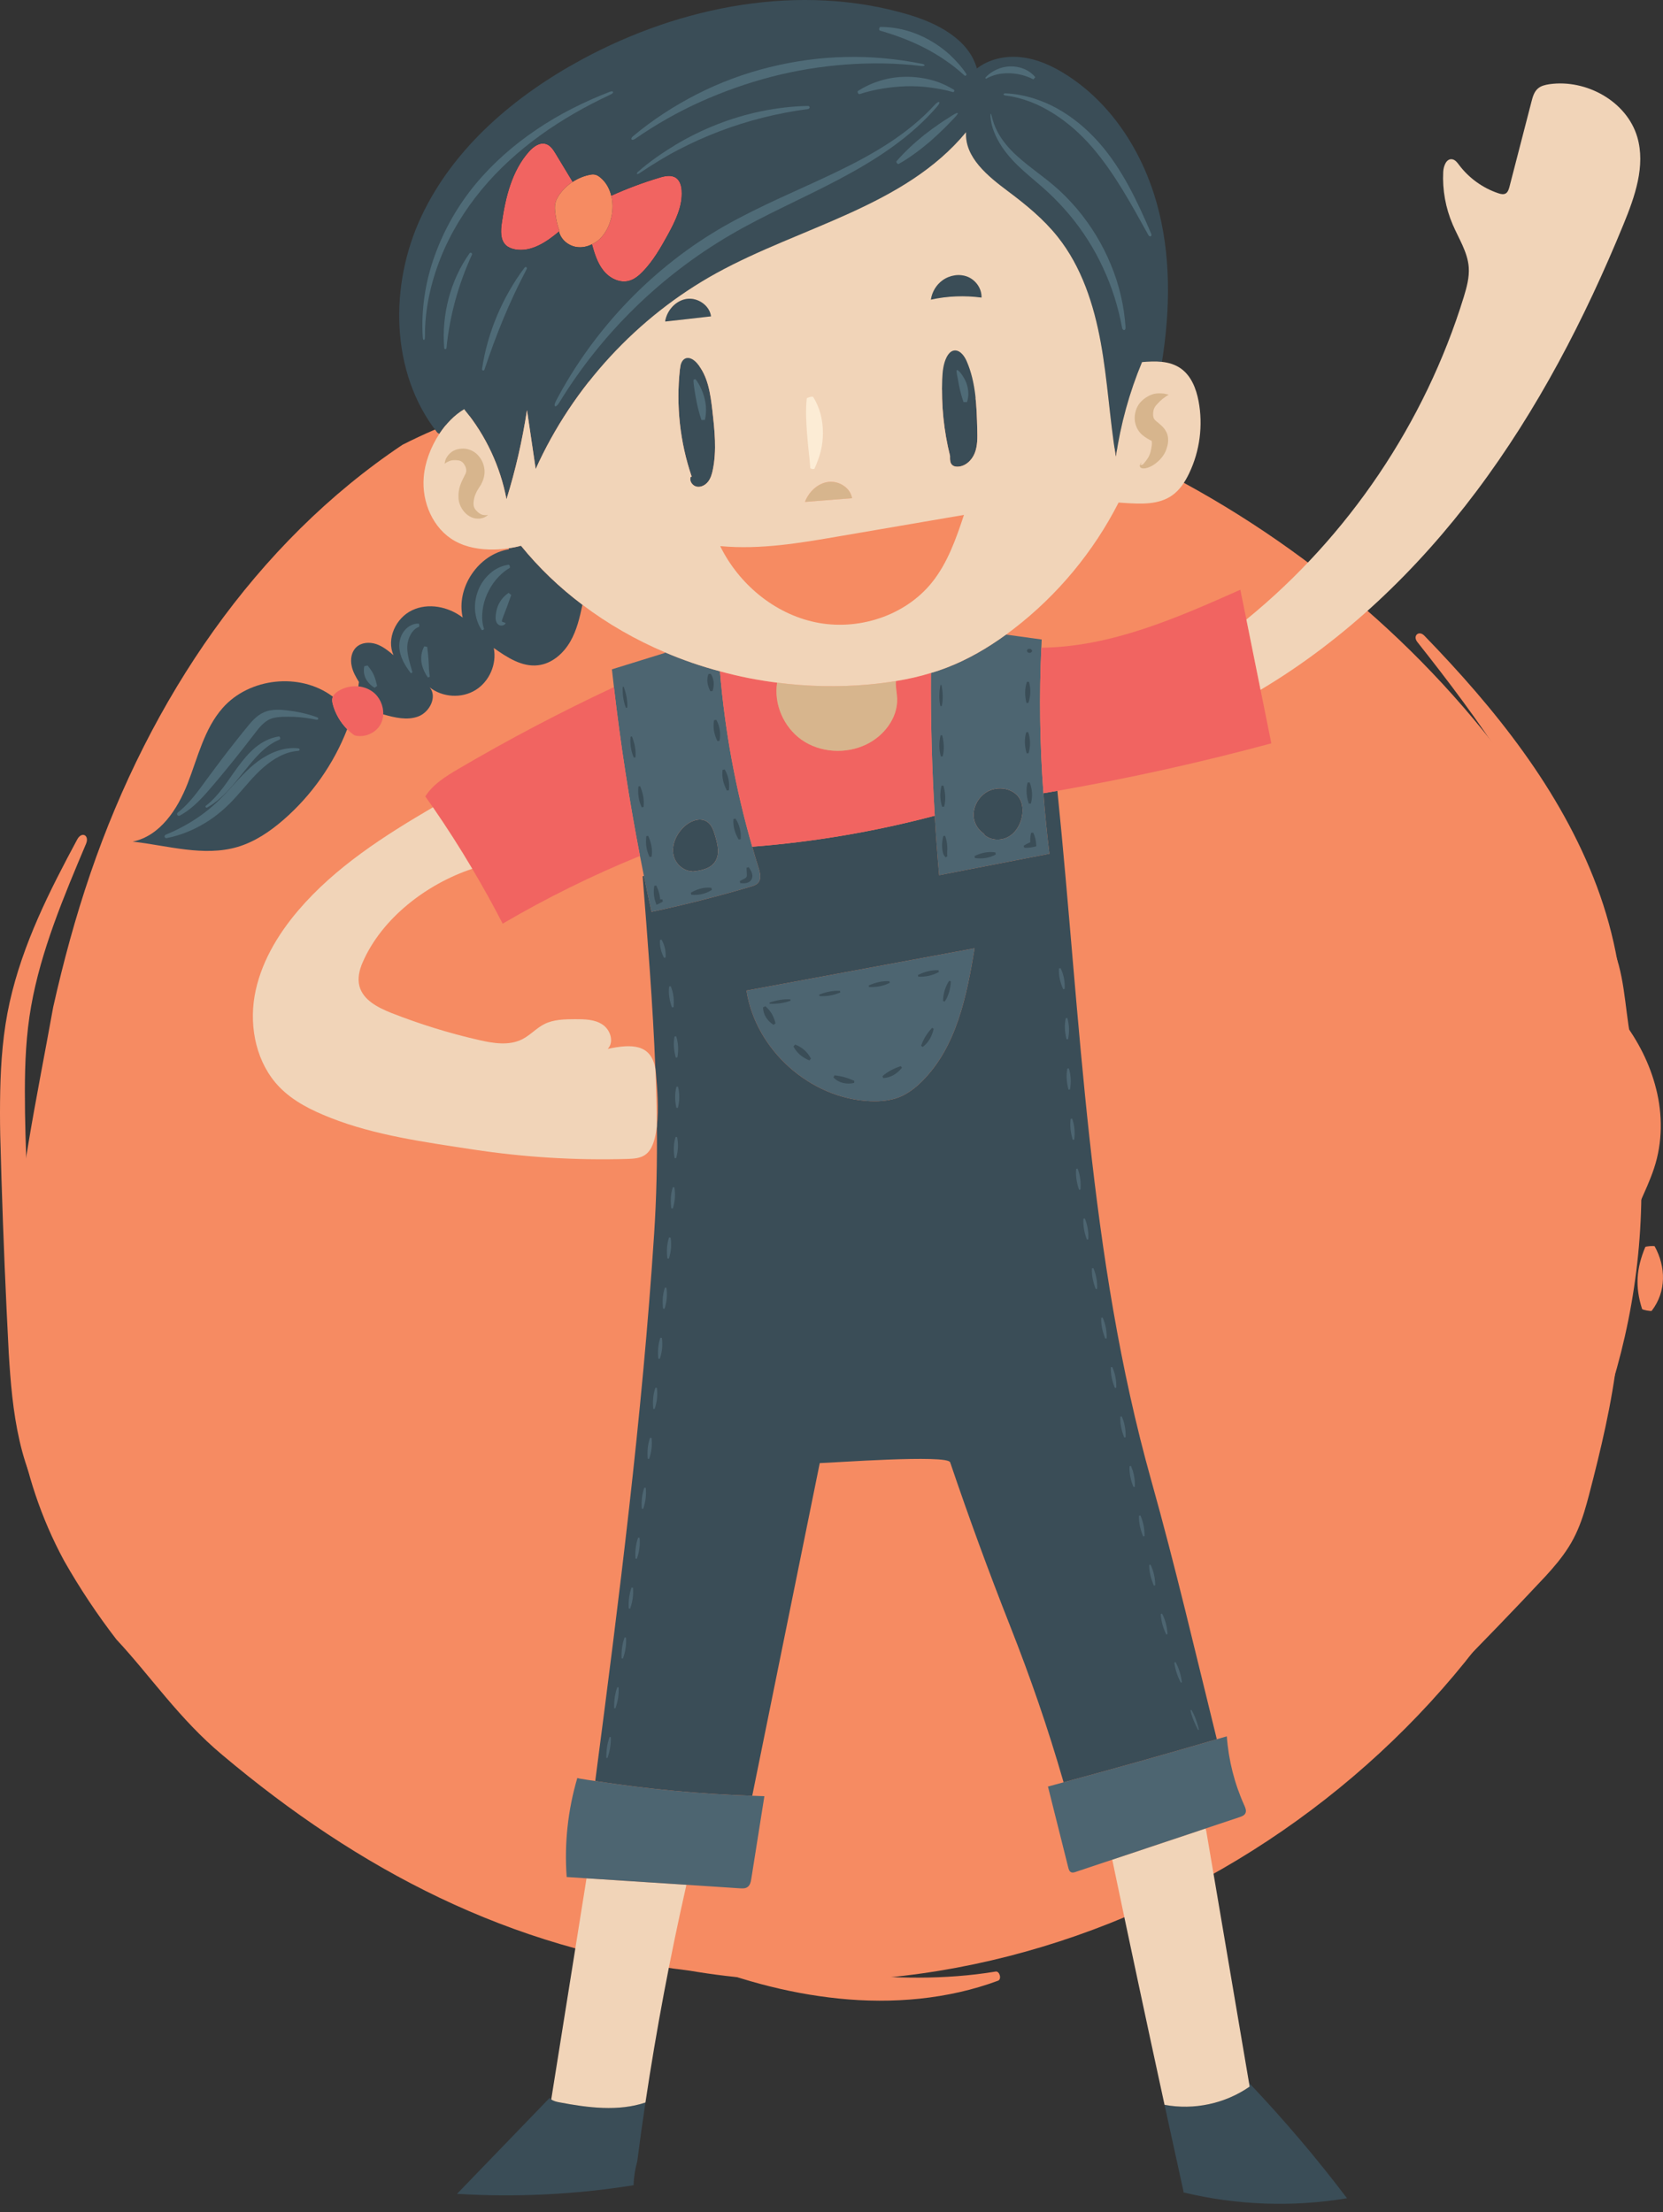 <?xml version="1.0" encoding="UTF-8" standalone="no"?><!DOCTYPE svg PUBLIC "-//W3C//DTD SVG 1.1//EN" "http://www.w3.org/Graphics/SVG/1.1/DTD/svg11.dtd"><svg width="100%" height="100%" viewBox="0 0 100 133" version="1.1" xmlns="http://www.w3.org/2000/svg" xmlns:xlink="http://www.w3.org/1999/xlink" xml:space="preserve" style="fill-rule:evenodd;clip-rule:evenodd;stroke-linejoin:round;stroke-miterlimit:1.414;"><rect x="0" y="0" width="100" height="133" fill="#333333" stroke="none"/><g><path d="M98.687,70.381c0.073,2.736 -0.132,5.414 -0.589,8.017c-0.456,2.604 -1.163,5.134 -2.091,7.573c-7.825,21.709 -31.61,36.413 -54.53,32.52c-10.812,-1.297 -19.894,-6.054 -28.11,-12.973c-2.595,-2.163 -4.325,-4.758 -6.368,-6.944c-1.146,-1.488 -2.2,-3.066 -3.146,-4.733c-5.622,-10.379 -2.595,-22.487 -0.655,-33.284c0.608,-2.712 1.338,-5.411 2.238,-8.039c3.598,-10.509 9.935,-19.867 18.766,-25.775c2.506,-1.272 5.252,-2.268 8.193,-2.96c3.46,-0.865 6.486,-2.162 9.963,-1.711c2.813,-0.14 5.639,-0.03 8.447,0.311c19.659,2.391 38.458,16.104 46.026,34.267c0.865,1.73 0.865,3.892 1.202,5.643c0.43,2.631 0.654,5.334 0.654,8.088Z" style="fill:#f68b62;fill-rule:nonzero;"/><path d="M94.718,71.119c1.208,-2.732 1.677,-5.713 1.594,-8.654c-0.084,-2.947 -0.697,-5.865 -1.719,-8.632c-2.064,-5.564 -5.618,-10.501 -9.368,-15.234c-0.291,-0.368 0.092,-0.723 0.427,-0.375c2.115,2.183 4.145,4.475 5.938,6.97c1.792,2.491 3.346,5.197 4.436,8.111c1.088,2.916 1.67,6.04 1.599,9.16c-0.067,3.113 -0.826,6.245 -2.38,8.922c-0.255,0.454 -0.712,0.164 -0.527,-0.268Z" style="fill:#f68b62;fill-rule:nonzero;"/><path d="M5.174,50.734c-1.356,3.207 -2.715,6.443 -3.303,9.773c-0.299,1.685 -0.374,3.376 -0.376,5.103c0,0.859 0.012,1.736 0.037,2.592l0.082,2.62c0.1,3.49 0.155,6.997 0.178,10.475c0.025,1.738 0.066,3.461 0.335,5.142c0.265,1.673 0.774,3.322 1.735,4.718c0.31,0.443 -0.094,0.774 -0.451,0.348c-1.159,-1.404 -1.842,-3.139 -2.237,-4.883c-0.401,-1.752 -0.542,-3.532 -0.649,-5.282c-0.184,-3.507 -0.328,-6.987 -0.437,-10.483l-0.075,-2.62c-0.018,-0.889 -0.017,-1.76 0,-2.648c0.037,-1.764 0.177,-3.578 0.567,-5.322c0.794,-3.547 2.409,-6.714 4.06,-9.788c0.278,-0.517 0.749,-0.255 0.534,0.255Z" style="fill:#f68b62;fill-rule:nonzero;"/><path d="M41.358,117.168c3.109,0.582 6.18,1.153 9.255,1.481c3.075,0.325 6.156,0.404 9.26,-0.106c0.242,-0.035 0.376,0.47 0.137,0.552c-3.015,1.119 -6.357,1.4 -9.557,1.072c-3.217,-0.324 -6.326,-1.214 -9.264,-2.433c-0.248,-0.101 -0.077,-0.611 0.169,-0.566Z" style="fill:#f68b62;fill-rule:nonzero;"/><path d="M98.742,78.705c-0.428,-1.342 -0.347,-2.426 0.191,-3.723c0.021,-0.051 0.541,-0.092 0.568,-0.043c0.677,1.236 0.709,2.712 -0.177,3.873c-0.037,0.049 -0.565,-0.054 -0.582,-0.107Z" style="fill:#f68b62;fill-rule:nonzero;"/><path d="M96.47,72.003c0.938,2.705 1.13,5.648 0.89,8.49c-0.236,2.855 -0.854,5.64 -1.545,8.368c-0.176,0.678 -0.339,1.358 -0.557,2.065c-0.22,0.706 -0.506,1.423 -0.93,2.089c-0.411,0.653 -0.897,1.217 -1.38,1.746l-1.449,1.537c-1.934,2.034 -3.898,4.041 -5.888,6.021c-0.308,0.306 -0.706,-0.032 -0.424,-0.38c1.767,-2.183 3.557,-4.348 5.371,-6.49c0.892,-1.084 1.889,-2.109 2.531,-3.195c0.638,-1.062 0.892,-2.4 1.247,-3.772c0.678,-2.712 1.343,-5.407 1.719,-8.132c0.378,-2.719 0.435,-5.489 -0.155,-8.187c-0.091,-0.451 0.427,-0.591 0.57,-0.16Z" style="fill:#f68b62;fill-rule:nonzero;"/><path d="M96.163,78.466c0.037,-1.484 0.123,-2.984 0.43,-4.484c0.152,-0.754 0.365,-1.495 0.642,-2.219c0.272,-0.713 0.569,-1.373 0.784,-2.018c0.859,-2.541 0.328,-5.469 -0.927,-8.079c-0.099,-0.207 0.342,-0.487 0.485,-0.298c0.916,1.2 1.638,2.598 2.015,4.123c0.383,1.516 0.385,3.195 -0.125,4.738c-0.249,0.759 -0.577,1.442 -0.862,2.097c-0.281,0.643 -0.53,1.309 -0.741,1.987c-0.432,1.361 -0.753,2.793 -1.115,4.232c-0.06,0.242 -0.592,0.156 -0.586,-0.079Z" style="fill:#f68b62;fill-rule:nonzero;"/><path d="M33.147,126.231c0.138,0.099 0.328,0.147 0.501,0.177c1.713,0.325 3.533,0.558 5.164,0.009c-0.178,1.176 -0.342,2.356 -0.493,3.541c-0.131,0.468 -0.208,0.948 -0.221,1.432c-3.503,0.562 -7.07,0.735 -10.617,0.519c1.86,-1.92 3.711,-3.849 5.57,-5.769l0.096,0.091Z" style="fill:#3a4d57;fill-rule:nonzero;"/><path d="M75.142,125.461c-0.013,-0.082 -0.026,-0.165 -0.039,-0.246l0.013,-0.005l0.048,0.086c2.067,2.185 4.022,4.481 5.834,6.877c-3.257,0.545 -6.621,0.424 -9.834,-0.351l0.008,-0.034c-0.385,-1.743 -0.765,-3.49 -1.146,-5.233c1.76,0.333 3.646,-0.069 5.116,-1.094Z" style="fill:#3a4d57;fill-rule:nonzero;"/><path d="M41.268,113.326l-0.004,0.057c-0.978,4.311 -1.795,8.657 -2.452,13.034c-1.631,0.549 -3.451,0.316 -5.164,-0.009c-0.173,-0.03 -0.363,-0.078 -0.501,-0.177c0.704,-4.433 1.413,-8.861 2.122,-13.294c1.999,0.13 3.996,0.26 5.999,0.389Z" style="fill:#f1d4b8;fill-rule:nonzero;"/><path d="M75.103,125.215c0.013,0.081 0.026,0.164 0.039,0.246c-1.47,1.025 -3.356,1.427 -5.116,1.094c-1.068,-4.908 -2.115,-9.821 -3.144,-14.738c1.868,-0.623 3.737,-1.25 5.605,-1.873l0.047,0.139c0.857,5.042 1.713,10.089 2.569,15.132Z" style="fill:#f1d4b8;fill-rule:nonzero;"/><path d="M35.793,107.086c3.126,0.484 6.284,0.783 9.445,0.887c0.242,0.012 0.484,0.021 0.726,0.026c-0.259,1.647 -0.519,3.295 -0.783,4.942c-0.03,0.199 -0.073,0.42 -0.242,0.528c-0.129,0.087 -0.298,0.078 -0.449,0.069c-1.073,-0.069 -2.15,-0.143 -3.222,-0.212c-2.003,-0.129 -4,-0.259 -5.999,-0.389c-0.397,-0.026 -0.795,-0.052 -1.193,-0.078c-0.147,-2.002 0.07,-4.03 0.64,-5.955l0.13,0.035c0.315,0.052 0.632,0.104 0.947,0.147Z" style="fill:#4d6571;fill-rule:nonzero;"/><path d="M73.17,104.574c0.199,-0.057 0.402,-0.113 0.601,-0.174c0.104,1.436 0.463,2.85 1.056,4.16c0.064,0.148 0.133,0.312 0.064,0.459c-0.06,0.134 -0.216,0.195 -0.359,0.242c-0.683,0.229 -1.362,0.455 -2.045,0.683c-1.868,0.623 -3.737,1.25 -5.605,1.873c-0.735,0.246 -1.466,0.489 -2.201,0.735c-0.086,0.03 -0.181,0.056 -0.264,0.022c-0.112,-0.043 -0.151,-0.173 -0.181,-0.29c-0.407,-1.617 -0.813,-3.243 -1.22,-4.865c0.312,-0.086 0.627,-0.169 0.939,-0.255c3.083,-0.83 6.153,-1.696 9.215,-2.59Z" style="fill:#4d6571;fill-rule:nonzero;"/><path d="M43.011,51.792c-0.277,0.441 -0.848,0.558 -1.38,0.606l0,-0.014c-0.514,0 -1.016,-0.432 -1.128,-0.955c-0.139,-0.614 0.159,-1.263 0.614,-1.704c0.371,-0.359 0.964,-0.606 1.396,-0.32c0.29,0.186 0.402,0.545 0.498,0.874c0.147,0.501 0.281,1.076 0,1.513Z" style="fill:#3a4d57;fill-rule:nonzero;"/><path d="M60.655,50.305c-0.467,0.272 -1.116,0.237 -1.496,-0.143l0.017,-0.026c-0.32,-0.212 -0.562,-0.563 -0.619,-0.947c-0.086,-0.601 0.238,-1.229 0.753,-1.553c0.666,-0.419 1.695,-0.255 2.041,0.45c0.134,0.272 0.16,0.588 0.121,0.887c-0.069,0.536 -0.35,1.059 -0.817,1.332Z" style="fill:#3a4d57;fill-rule:nonzero;"/><path d="M44.888,59.559c4.571,-0.848 9.146,-1.695 13.717,-2.543c-0.476,2.885 -1.09,5.933 -3.157,7.992c-0.402,0.402 -0.865,0.761 -1.392,0.968c-0.541,0.208 -1.133,0.256 -1.713,0.234c-3.606,-0.138 -6.91,-3.083 -7.455,-6.651Z" style="fill:#4d6571;fill-rule:nonzero;"/><path d="M41.631,52.398c0.532,-0.048 1.103,-0.165 1.38,-0.606c0.281,-0.437 0.147,-1.012 0,-1.513c-0.096,-0.329 -0.208,-0.688 -0.498,-0.874c-0.432,-0.286 -1.025,-0.039 -1.396,0.32c-0.455,0.441 -0.753,1.09 -0.614,1.704c0.112,0.523 0.614,0.955 1.128,0.955l0,0.014Zm3.603,-1.488c0.121,0.428 0.246,0.848 0.38,1.272c0.095,0.298 0.182,0.666 -0.03,0.903c-0.108,0.126 -0.277,0.177 -0.441,0.225c-1.968,0.584 -3.957,1.09 -5.968,1.518c-0.156,-0.718 -0.308,-1.436 -0.455,-2.158c-0.082,-0.402 -0.159,-0.804 -0.237,-1.206c-0.649,-3.361 -1.173,-6.751 -1.566,-10.15c-0.043,-0.355 -0.082,-0.714 -0.121,-1.069c1.059,-0.328 2.119,-0.657 3.179,-0.985l0.017,-0.035c1.068,0.459 2.171,0.839 3.3,1.137c0.294,3.568 0.947,7.106 1.942,10.548Z" style="fill:#4d6571;fill-rule:nonzero;"/><path d="M61.351,48.086c-0.346,-0.705 -1.375,-0.869 -2.041,-0.45c-0.515,0.324 -0.839,0.952 -0.753,1.553c0.057,0.384 0.299,0.735 0.619,0.947l-0.017,0.026c0.38,0.38 1.029,0.415 1.496,0.143c0.467,-0.273 0.748,-0.796 0.817,-1.332c0.039,-0.299 0.013,-0.615 -0.121,-0.887Zm1.393,-0.394c0.091,1.215 0.212,2.431 0.359,3.642c-2.21,0.428 -4.42,0.86 -6.63,1.288c-0.108,-1.189 -0.195,-2.383 -0.264,-3.576c-0.173,-2.858 -0.251,-5.721 -0.229,-8.584c0.325,-0.091 0.644,-0.203 0.96,-0.324c1.272,-0.489 2.452,-1.181 3.555,-1.981c0.718,0.095 1.427,0.195 2.145,0.294c-0.009,0.164 -0.017,0.329 -0.022,0.493c-0.134,2.915 -0.091,5.838 0.126,8.748Z" style="fill:#4d6571;fill-rule:nonzero;"/><path d="M63.103,51.334c-0.147,-1.211 -0.268,-2.427 -0.359,-3.642c0.281,-0.043 0.558,-0.091 0.839,-0.142c1.418,13.912 1.846,27.928 5.648,41.477c1.444,5.142 2.655,10.357 3.939,15.547c-3.062,0.894 -6.132,1.76 -9.215,2.59l-0.018,-0.065c-0.93,-3.222 -1.972,-6.228 -3.204,-9.354c-1.28,-3.243 -2.478,-6.517 -3.598,-9.821c-0.165,-0.484 -7.162,0.035 -7.841,0.047c-1.353,6.66 -2.702,13.32 -4.056,19.98l0,0.022c-3.161,-0.104 -6.319,-0.403 -9.445,-0.887c1.431,-10.941 2.824,-21.895 3.542,-32.906c0.142,-2.158 0.186,-4.32 0.164,-6.478c0.121,-1.034 0.026,-2.197 -0.056,-3.174c-0.009,-0.095 -0.022,-0.182 -0.034,-0.264c-0.152,-3.862 -0.464,-7.723 -0.766,-11.577l0.077,-0.017c0.147,0.722 0.299,1.44 0.455,2.158c2.011,-0.428 4,-0.934 5.968,-1.518c0.164,-0.048 0.333,-0.099 0.441,-0.225c0.212,-0.237 0.125,-0.605 0.03,-0.903c-0.134,-0.424 -0.259,-0.844 -0.38,-1.272c3.706,-0.286 7.386,-0.913 10.975,-1.864c0.069,1.193 0.156,2.387 0.264,3.576c2.21,-0.428 4.42,-0.86 6.63,-1.288Zm-18.215,8.225c0.545,3.568 3.849,6.513 7.455,6.651c0.58,0.022 1.172,-0.026 1.713,-0.234c0.527,-0.207 0.99,-0.566 1.392,-0.968c2.067,-2.059 2.681,-5.107 3.157,-7.992c-4.571,0.848 -9.146,1.695 -13.717,2.543Z" style="fill:#3a4d57;fill-rule:nonzero;"/><path d="M74.948,37.249c0.281,1.41 0.566,2.819 0.852,4.229c0.216,1.072 0.432,2.145 0.648,3.217c-4.242,1.146 -8.537,2.098 -12.865,2.855c-0.281,0.051 -0.558,0.099 -0.839,0.142c-0.217,-2.91 -0.26,-5.833 -0.126,-8.748c4.173,-0.043 8.144,-1.782 11.966,-3.486c0.121,0.597 0.243,1.194 0.364,1.791Z" style="fill:#f16461;fill-rule:nonzero;"/><path d="M55.98,40.462c-0.022,2.863 0.056,5.726 0.229,8.584c-3.589,0.951 -7.269,1.578 -10.975,1.864c-0.995,-3.442 -1.648,-6.98 -1.942,-10.548c1.124,0.311 2.275,0.537 3.438,0.684c-0.208,1.288 0.393,2.664 1.457,3.425c1.116,0.791 2.673,0.886 3.905,0.289c1.051,-0.505 1.89,-1.578 1.856,-2.746c-0.013,-0.354 -0.1,-0.713 -0.079,-1.064c0.714,-0.116 1.419,-0.272 2.111,-0.488Z" style="fill:#f16461;fill-rule:nonzero;"/><path d="M26.033,48.54c-0.152,-0.22 -0.303,-0.437 -0.459,-0.653c0.459,-0.731 1.224,-1.202 1.963,-1.639c3.049,-1.791 6.18,-3.438 9.38,-4.934c0.393,3.399 0.917,6.789 1.566,10.15c-2.846,1.158 -5.609,2.521 -8.256,4.073c-0.575,-1.115 -1.185,-2.218 -1.829,-3.3c-0.744,-1.258 -1.535,-2.495 -2.365,-3.697Z" style="fill:#f16461;fill-rule:nonzero;"/><path d="M19.974,41.859l0.047,0.021l-0.03,0.082c-0.034,0.13 -0.008,0.269 0.026,0.398c0.151,0.558 0.454,1.077 0.86,1.484c-0.808,2.088 -2.14,3.978 -3.831,5.448c-0.813,0.705 -1.725,1.324 -2.759,1.631c-2.037,0.601 -4.199,-0.082 -6.31,-0.32c1.644,-0.333 2.699,-1.942 3.309,-3.503c0.61,-1.565 0.994,-3.278 2.106,-4.536c1.604,-1.817 4.631,-2.141 6.582,-0.705Z" style="fill:#3a4d57;fill-rule:nonzero;"/><path d="M23.044,42.953c-0.004,0.199 -0.056,0.402 -0.151,0.579c-0.281,0.545 -0.977,0.839 -1.561,0.688l-0.005,0c-0.16,-0.108 -0.311,-0.238 -0.45,-0.376c-0.406,-0.407 -0.709,-0.926 -0.86,-1.484c-0.034,-0.129 -0.06,-0.268 -0.026,-0.398l0.03,-0.082c0.065,-0.142 0.195,-0.251 0.329,-0.333c0.355,-0.22 0.787,-0.315 1.198,-0.277c0.307,0.031 0.605,0.139 0.856,0.321c0.42,0.307 0.662,0.843 0.64,1.362Z" style="fill:#f16461;fill-rule:nonzero;"/><path d="M33.613,13.922c-0.761,0.64 -1.673,1.25 -2.642,1.072c-0.199,-0.038 -0.398,-0.112 -0.545,-0.246c-0.35,-0.324 -0.32,-0.878 -0.25,-1.354c0.22,-1.535 0.605,-3.126 1.639,-4.286c0.259,-0.285 0.626,-0.561 0.999,-0.454c0.281,0.078 0.454,0.347 0.605,0.597c0.333,0.549 0.662,1.099 0.995,1.648l0.021,0.035c-0.311,0.203 -0.584,0.467 -0.796,0.769c-0.103,0.147 -0.194,0.307 -0.237,0.485c-0.057,0.216 -0.035,0.445 -0.005,0.67c0.048,0.355 0.121,0.709 0.251,1.038l-0.035,0.026Z" style="fill:#f16461;fill-rule:nonzero;"/><path d="M40.991,11.465c0.061,0.939 -0.385,1.83 -0.835,2.656c-0.432,0.783 -0.882,1.57 -1.504,2.21c-0.238,0.246 -0.511,0.471 -0.839,0.557c-0.567,0.147 -1.172,-0.168 -1.536,-0.631c-0.354,-0.449 -0.528,-1.016 -0.683,-1.569c0.177,-0.083 0.338,-0.191 0.476,-0.325c0.376,-0.363 0.601,-0.86 0.705,-1.371c0.082,-0.397 0.082,-0.83 -0.018,-1.224c0.943,-0.428 1.908,-0.787 2.898,-1.085c0.324,-0.1 0.705,-0.182 0.99,0.009c0.242,0.164 0.329,0.484 0.346,0.773Z" style="fill:#f16461;fill-rule:nonzero;"/><path d="M35.594,14.688c-0.294,0.151 -0.627,0.216 -0.951,0.159c-0.485,-0.082 -0.921,-0.454 -1.03,-0.925l0.035,-0.026c-0.13,-0.329 -0.203,-0.683 -0.251,-1.038c-0.03,-0.225 -0.052,-0.454 0.005,-0.67c0.043,-0.178 0.134,-0.338 0.237,-0.485c0.212,-0.302 0.485,-0.566 0.796,-0.769c0.307,-0.199 0.648,-0.346 1.012,-0.42c0.104,-0.022 0.212,-0.039 0.316,-0.017c0.125,0.022 0.233,0.091 0.333,0.173c0.341,0.277 0.557,0.67 0.661,1.098c0.1,0.394 0.1,0.827 0.018,1.224c-0.104,0.511 -0.329,1.008 -0.705,1.371c-0.138,0.134 -0.299,0.242 -0.476,0.325Z" style="fill:#f68b62;fill-rule:nonzero;"/><path d="M30.599,33.028l-0.009,-0.061c0.247,-0.039 0.494,-0.086 0.736,-0.155c1.085,1.336 2.331,2.525 3.697,3.55c-0.16,0.757 -0.337,1.522 -0.722,2.197c-0.415,0.731 -1.111,1.345 -1.946,1.44c-0.969,0.117 -1.868,-0.476 -2.664,-1.038c0.195,0.96 -0.264,2.02 -1.098,2.53c-0.831,0.514 -1.981,0.445 -2.751,-0.16c0.463,0.567 -0.008,1.492 -0.692,1.747c-0.67,0.251 -1.414,0.069 -2.106,-0.125c0.022,-0.519 -0.22,-1.055 -0.64,-1.362c-0.251,-0.182 -0.549,-0.29 -0.856,-0.321l0.035,-0.264c-0.187,-0.302 -0.364,-0.613 -0.437,-0.964c-0.087,-0.398 -0.017,-0.852 0.281,-1.129c0.307,-0.289 0.782,-0.319 1.185,-0.19c0.398,0.13 0.731,0.402 1.05,0.671c-0.44,-0.982 0.139,-2.236 1.116,-2.699c0.973,-0.467 2.189,-0.22 3.045,0.437c-0.411,-1.803 0.947,-3.81 2.776,-4.104Z" style="fill:#3a4d57;fill-rule:nonzero;"/><path d="M57.126,27.406c-0.372,-1.496 -0.532,-3.049 -0.467,-4.589c0.017,-0.462 0.061,-0.938 0.268,-1.349c0.087,-0.164 0.212,-0.328 0.389,-0.38c0.359,-0.1 0.662,0.281 0.809,0.623c0.562,1.284 0.606,2.728 0.64,4.134c0.013,0.475 0.022,0.968 -0.156,1.41c-0.177,0.441 -0.596,0.821 -1.072,0.804c-0.095,-0.005 -0.195,-0.026 -0.268,-0.091c-0.134,-0.108 -0.147,-0.307 -0.143,-0.48l0,-0.082Z" style="fill:#3a4d57;fill-rule:nonzero;"/><path d="M41.895,29.261c-0.26,-0.052 -0.458,-0.341 -0.363,-0.584l0.06,-0.021c-0.705,-2.063 -0.947,-4.277 -0.709,-6.444c0.03,-0.259 0.1,-0.566 0.342,-0.662c0.246,-0.095 0.51,0.087 0.683,0.286c0.666,0.765 0.813,1.842 0.93,2.85c0.134,1.185 0.268,2.391 0.026,3.559c-0.052,0.255 -0.126,0.515 -0.286,0.718c-0.164,0.207 -0.428,0.35 -0.683,0.298Z" style="fill:#3a4d57;fill-rule:nonzero;"/><path d="M42.755,19.021c-0.916,0.103 -1.833,0.212 -2.75,0.311l-0.004,-0.039c0.117,-0.653 0.649,-1.233 1.306,-1.323c0.657,-0.087 1.362,0.393 1.448,1.051Z" style="fill:#3a4d57;fill-rule:nonzero;"/><path d="M59.02,17.892c-1.012,-0.134 -2.045,-0.095 -3.044,0.125c0.065,-0.458 0.324,-0.891 0.696,-1.159c0.428,-0.315 1.021,-0.415 1.514,-0.216c0.492,0.199 0.856,0.714 0.834,1.25Z" style="fill:#3a4d57;fill-rule:nonzero;"/><path d="M40.156,14.121c0.45,-0.826 0.896,-1.717 0.835,-2.656c-0.017,-0.289 -0.104,-0.609 -0.346,-0.773c-0.285,-0.191 -0.666,-0.109 -0.99,-0.009c-0.99,0.298 -1.955,0.657 -2.898,1.085c-0.104,-0.428 -0.32,-0.821 -0.661,-1.098c-0.1,-0.082 -0.208,-0.151 -0.333,-0.173c-0.104,-0.022 -0.212,-0.005 -0.316,0.017c-0.364,0.074 -0.705,0.221 -1.012,0.42l-0.021,-0.035c-0.333,-0.549 -0.662,-1.099 -0.995,-1.648c-0.151,-0.25 -0.324,-0.519 -0.605,-0.597c-0.373,-0.107 -0.74,0.169 -0.999,0.454c-1.034,1.16 -1.419,2.751 -1.639,4.286c-0.07,0.476 -0.1,1.03 0.25,1.354c0.147,0.134 0.346,0.208 0.545,0.246c0.969,0.178 1.881,-0.432 2.642,-1.072c0.109,0.471 0.545,0.843 1.03,0.925c0.324,0.057 0.657,-0.008 0.951,-0.159c0.155,0.553 0.329,1.12 0.683,1.569c0.364,0.463 0.969,0.778 1.536,0.631c0.328,-0.086 0.601,-0.311 0.839,-0.557c0.622,-0.64 1.072,-1.427 1.504,-2.21Zm29.403,-1.899c0.865,3.084 0.818,6.371 0.312,9.536c-0.39,-0.043 -0.8,-0.021 -1.198,0.013c-0.762,1.825 -1.289,3.745 -1.574,5.704c-0.372,-2.283 -0.494,-4.606 -0.909,-6.88c-0.415,-2.279 -1.15,-4.554 -2.594,-6.362c-0.839,-1.055 -1.895,-1.92 -2.976,-2.728c-1.215,-0.909 -2.612,-2.033 -2.529,-3.547l-0.005,-0.004c-3.697,4.467 -9.933,5.674 -15.015,8.472c-4.757,2.625 -8.627,6.82 -10.859,11.776c-0.177,-1.181 -0.35,-2.362 -0.523,-3.542c-0.277,1.812 -0.687,3.606 -1.232,5.358c-0.372,-1.959 -1.241,-3.827 -2.509,-5.367l-0.03,-0.052c-0.588,0.346 -1.098,0.878 -1.501,1.492l-0.121,-0.078c-2.832,-3.602 -2.906,-8.873 -0.951,-13.016c1.954,-4.148 5.639,-7.261 9.674,-9.437c5.95,-3.213 13.099,-4.601 19.582,-2.69c1.76,0.519 3.649,1.488 4.142,3.248c0.71,-0.553 1.657,-0.765 2.556,-0.687c1.025,0.09 1.99,0.527 2.854,1.085c2.699,1.73 4.541,4.614 5.406,7.706Z" style="fill:#3a4d57;fill-rule:nonzero;"/><path d="M50.462,32.245c2.499,-0.428 4.999,-0.856 7.503,-1.285c-0.471,1.423 -0.978,2.872 -1.911,4.044c-1.626,2.037 -4.476,2.945 -7.028,2.409c-2.469,-0.519 -4.597,-2.301 -5.712,-4.562l0.021,-0.014c2.383,0.221 4.77,-0.186 7.127,-0.592Z" style="fill:#f68b62;fill-rule:nonzero;"/><path d="M51.236,29.957c-0.939,0.07 -1.872,0.143 -2.815,0.221l-0.005,-0.035c0.242,-0.592 0.766,-1.09 1.397,-1.167c0.636,-0.078 1.324,0.35 1.423,0.981Z" style="fill:#d7b58d;fill-rule:nonzero;"/><path d="M52.265,41.154c0.536,-0.048 1.073,-0.117 1.604,-0.204c-0.021,0.351 0.066,0.71 0.079,1.064c0.034,1.168 -0.805,2.241 -1.856,2.746c-1.232,0.597 -2.789,0.502 -3.905,-0.289c-1.064,-0.761 -1.665,-2.137 -1.457,-3.425c1.833,0.237 3.698,0.276 5.535,0.108Z" style="fill:#d7b58d;fill-rule:nonzero;"/><path d="M39.409,64.264c0.047,1.146 0.077,2.292 0.09,3.438c-0.026,0.251 -0.069,0.493 -0.125,0.722c-0.096,0.39 -0.256,0.792 -0.584,1.017c-0.303,0.207 -0.688,0.229 -1.055,0.242c-3.105,0.091 -6.215,-0.099 -9.285,-0.567c-2.85,-0.436 -5.903,-0.847 -8.58,-1.907c-1.12,-0.441 -2.236,-0.986 -3.075,-1.855c-1.357,-1.406 -1.816,-3.529 -1.488,-5.458c0.333,-1.928 1.367,-3.68 2.638,-5.167c2.215,-2.591 5.142,-4.468 8.088,-6.189c0.83,1.202 1.621,2.439 2.365,3.697c-2.724,0.904 -5.432,2.958 -6.591,5.627c-0.199,0.454 -0.32,0.968 -0.19,1.444c0.229,0.83 1.111,1.276 1.912,1.596c1.708,0.67 3.468,1.219 5.258,1.626c0.874,0.203 1.829,0.359 2.625,-0.048c0.476,-0.242 0.843,-0.666 1.324,-0.908c0.558,-0.281 1.21,-0.29 1.838,-0.294c0.57,0 1.175,0.004 1.651,0.32c0.48,0.312 0.718,1.051 0.32,1.466c1.428,-0.303 2.608,-0.311 2.864,1.198Z" style="fill:#f1d4b8;fill-rule:nonzero;"/><path d="M98.452,8.235c0.51,1.739 -0.143,3.585 -0.831,5.263c-2.322,5.665 -5.163,11.145 -8.839,16.04c-3.55,4.731 -7.901,8.917 -12.982,11.94c-0.286,-1.41 -0.571,-2.819 -0.852,-4.229c6.132,-4.991 10.742,-11.828 13.069,-19.383c0.177,-0.584 0.345,-1.181 0.302,-1.79c-0.065,-0.922 -0.605,-1.73 -0.968,-2.582c-0.424,-0.99 -0.623,-2.08 -0.567,-3.161c0.017,-0.347 0.186,-0.805 0.532,-0.757c0.186,0.026 0.311,0.194 0.424,0.346c0.592,0.787 1.427,1.388 2.361,1.699c0.138,0.048 0.298,0.082 0.428,0.018c0.143,-0.078 0.195,-0.251 0.238,-0.407c0.441,-1.708 0.882,-3.412 1.323,-5.116c0.074,-0.29 0.16,-0.597 0.385,-0.791c0.19,-0.169 0.45,-0.225 0.705,-0.264c2.21,-0.307 4.636,1.029 5.272,3.174Z" style="fill:#f1d4b8;fill-rule:nonzero;"/><path d="M42.864,28.245c0.242,-1.168 0.108,-2.374 -0.026,-3.559c-0.117,-1.008 -0.264,-2.085 -0.93,-2.85c-0.173,-0.199 -0.437,-0.381 -0.683,-0.286c-0.242,0.096 -0.312,0.403 -0.342,0.662c-0.238,2.167 0.004,4.381 0.709,6.444l-0.06,0.021c-0.095,0.243 0.103,0.532 0.363,0.584c0.255,0.052 0.519,-0.091 0.683,-0.298c0.16,-0.203 0.234,-0.463 0.286,-0.718Zm15.745,-0.99c0.178,-0.442 0.169,-0.935 0.156,-1.41c-0.034,-1.406 -0.078,-2.85 -0.64,-4.134c-0.147,-0.342 -0.45,-0.723 -0.809,-0.623c-0.177,0.052 -0.302,0.216 -0.389,0.38c-0.207,0.411 -0.251,0.887 -0.268,1.349c-0.065,1.54 0.095,3.093 0.467,4.589l0,0.082c-0.004,0.173 0.009,0.372 0.143,0.48c0.073,0.065 0.173,0.086 0.268,0.091c0.476,0.017 0.895,-0.363 1.072,-0.804Zm11.262,-5.497c0.406,0.043 0.795,0.16 1.128,0.393c0.627,0.437 0.93,1.211 1.073,1.964c0.277,1.457 0.077,3.006 -0.567,4.346c-0.246,0.515 -0.566,1.012 -1.037,1.336c-0.796,0.554 -1.847,0.511 -2.816,0.446c-0.13,-0.009 -0.259,-0.017 -0.389,-0.026c-1.505,2.958 -3.676,5.57 -6.305,7.594c-0.151,0.117 -0.308,0.233 -0.463,0.346c-1.103,0.8 -2.283,1.492 -3.555,1.981c-0.316,0.121 -0.636,0.233 -0.96,0.324c-0.692,0.216 -1.397,0.372 -2.111,0.488c-0.531,0.087 -1.068,0.156 -1.604,0.204c-1.837,0.168 -3.702,0.129 -5.535,-0.108c-1.164,-0.147 -2.314,-0.373 -3.438,-0.684c-1.129,-0.298 -2.232,-0.678 -3.3,-1.137c-1.769,-0.752 -3.442,-1.708 -4.969,-2.863c-1.366,-1.025 -2.612,-2.214 -3.697,-3.55c-0.242,0.069 -0.489,0.116 -0.736,0.155c-0.298,0.043 -0.596,0.069 -0.894,0.074c-0.809,0.013 -1.64,-0.117 -2.349,-0.515c-1.31,-0.735 -1.994,-2.335 -1.868,-3.836c0.069,-0.864 0.411,-1.799 0.938,-2.599c0.403,-0.614 0.913,-1.146 1.501,-1.492l0.03,0.052c1.268,1.54 2.137,3.408 2.509,5.367c0.544,-1.752 0.955,-3.546 1.232,-5.358c0.173,1.18 0.346,2.361 0.523,3.541c2.232,-4.955 6.102,-9.15 10.859,-11.775c5.082,-2.798 11.318,-4.005 15.015,-8.472l0.005,0.004c-0.083,1.514 1.314,2.638 2.529,3.547c1.081,0.808 2.137,1.673 2.976,2.728c1.444,1.808 2.179,4.083 2.594,6.362c0.415,2.274 0.537,4.597 0.909,6.88c0.285,-1.959 0.812,-3.879 1.574,-5.704c0.398,-0.034 0.808,-0.056 1.198,-0.013Zm-13.895,-3.741c0.999,-0.221 2.032,-0.259 3.044,-0.125c0.022,-0.536 -0.342,-1.051 -0.834,-1.25c-0.493,-0.199 -1.086,-0.099 -1.514,0.216c-0.372,0.268 -0.631,0.701 -0.696,1.159Zm-12.662,14.834c1.115,2.261 3.243,4.043 5.712,4.562c2.552,0.536 5.402,-0.372 7.028,-2.409c0.934,-1.172 1.44,-2.621 1.911,-4.044c-2.504,0.429 -5.004,0.857 -7.503,1.285c-2.357,0.406 -4.744,0.813 -7.127,0.592l-0.021,0.014Zm5.107,-2.673c0.943,-0.078 1.876,-0.151 2.815,-0.221c-0.1,-0.631 -0.787,-1.059 -1.423,-0.981c-0.631,0.077 -1.155,0.575 -1.397,1.167l0.005,0.035Zm-7.114,-12.208c-0.657,0.09 -1.189,0.67 -1.306,1.323l0.004,0.039c0.917,-0.099 1.834,-0.208 2.75,-0.311c-0.086,-0.658 -0.791,-1.138 -1.448,-1.051Z" style="fill:#f1d4b8;fill-rule:nonzero;"/><path d="M68.675,27.846l-0.065,-0.014c-0.033,0.014 -0.068,0.082 -0.013,0.114c0.064,0.033 0.144,-0.017 0.198,-0.097c0.076,-0.085 0.151,-0.187 0.223,-0.296c0.147,-0.22 0.211,-0.521 0.243,-0.793c0.016,-0.141 -0.003,-0.29 -0.036,-0.271c-0.01,0.014 -0.072,-0.037 -0.258,-0.137c-0.085,-0.055 -0.192,-0.124 -0.308,-0.227c-0.12,-0.102 -0.231,-0.26 -0.299,-0.408c-0.143,-0.307 -0.155,-0.625 -0.095,-0.894c0.053,-0.272 0.186,-0.507 0.357,-0.686c0.171,-0.178 0.353,-0.282 0.52,-0.365c0.341,-0.162 0.647,-0.118 0.834,-0.109c0.196,0.037 0.298,0.07 0.298,0.07c0,0 -0.098,0.05 -0.244,0.164c-0.151,0.09 -0.335,0.275 -0.493,0.452c-0.079,0.087 -0.143,0.202 -0.169,0.306c-0.025,0.103 -0.031,0.214 -0.029,0.313c0.01,0.101 0.037,0.186 0.07,0.233l0.053,0.065c0.03,0.033 0.087,0.079 0.166,0.138c0.075,0.066 0.173,0.142 0.279,0.251c0.053,0.058 0.108,0.119 0.158,0.198c0.022,0.031 0.058,0.094 0.082,0.144l0.043,0.111c0.064,0.189 0.057,0.361 0.044,0.499c-0.016,0.141 -0.045,0.253 -0.084,0.367c-0.143,0.461 -0.479,0.767 -0.761,0.962c-0.144,0.1 -0.292,0.16 -0.426,0.2c-0.148,0.046 -0.313,0.044 -0.391,-0.036c-0.073,-0.092 -0.012,-0.191 0.03,-0.228c0.054,-0.054 0.073,-0.021 0.073,-0.026Z" style="fill:#d7b58d;fill-rule:nonzero;"/><path d="M29.343,30.956c0,0 -0.063,0.084 -0.246,0.165c-0.178,0.069 -0.511,0.126 -0.847,-0.07c-0.336,-0.176 -0.671,-0.633 -0.679,-1.131c-0.018,-0.247 0.022,-0.496 0.1,-0.733c0.08,-0.245 0.206,-0.454 0.266,-0.593c0.079,-0.149 0.093,-0.199 0.1,-0.279c0.003,-0.081 -0.014,-0.181 -0.054,-0.271c-0.083,-0.171 -0.197,-0.328 -0.416,-0.362c-0.201,-0.032 -0.443,-0.02 -0.585,0.06c-0.16,0.061 -0.24,0.143 -0.24,0.143c0,0 -0.005,-0.107 0.071,-0.303c0.092,-0.168 0.281,-0.461 0.678,-0.565c0.191,-0.047 0.429,-0.072 0.679,0.003c0.249,0.069 0.487,0.227 0.653,0.448c0.174,0.215 0.288,0.492 0.312,0.8c0.011,0.153 -0.007,0.318 -0.048,0.471c-0.041,0.147 -0.097,0.274 -0.153,0.38c-0.126,0.21 -0.218,0.335 -0.278,0.455c-0.064,0.127 -0.112,0.257 -0.142,0.382c-0.049,0.247 -0.078,0.495 0.07,0.675c0.133,0.178 0.33,0.319 0.492,0.335c0.164,0.033 0.267,-0.016 0.267,-0.01Z" style="fill:#d7b58d;fill-rule:nonzero;"/><clipPath id="_clip1"><path d="M48.901,28.203c-0.074,0 -0.174,-0.029 -0.178,-0.068c-0.021,-0.368 -0.062,-0.713 -0.102,-1.064c-0.039,-0.348 -0.065,-0.688 -0.094,-1.028c-0.048,-0.681 -0.091,-1.345 -0.016,-2.08c0.006,-0.049 0.219,-0.111 0.326,-0.111c0.03,0 0.052,0.005 0.059,0.016c0.415,0.646 0.583,1.399 0.589,2.144c-0.001,0.373 -0.04,0.747 -0.13,1.111c-0.091,0.361 -0.225,0.724 -0.378,1.055c-0.007,0.017 -0.038,0.025 -0.076,0.025Z"/></clipPath><g clip-path="url(#_clip1)"><rect x="48.436" y="23.852" width="1.049" height="4.351" style="fill:#fcecd5;fill-rule:nonzero;"/></g><path d="M57.939,24.176c-0.116,-0.324 -0.19,-0.622 -0.256,-0.929c-0.035,-0.152 -0.058,-0.309 -0.088,-0.469c-0.027,-0.163 -0.072,-0.313 -0.078,-0.501l0.056,-0.03c0.156,0.101 0.25,0.256 0.346,0.402c0.093,0.15 0.175,0.31 0.224,0.48c0.104,0.337 0.121,0.705 0.004,1.048l-0.208,-0.001Z" style="fill:#4f6b77;fill-rule:nonzero;"/><path d="M42.18,25.257c-0.134,-0.407 -0.238,-0.795 -0.31,-1.192c-0.039,-0.199 -0.072,-0.398 -0.104,-0.601c-0.026,-0.207 -0.07,-0.402 -0.065,-0.631l0.101,-0.04c0.089,0.076 0.139,0.171 0.197,0.265c0.058,0.092 0.107,0.189 0.152,0.288c0.091,0.197 0.164,0.401 0.216,0.611c0.108,0.419 0.119,0.863 0.019,1.291l-0.206,0.009Z" style="fill:#4f6b77;fill-rule:nonzero;"/><path d="M33.429,24.112c1.142,-2.177 2.609,-4.194 4.321,-5.979c1.715,-1.78 3.687,-3.336 5.838,-4.556c2.164,-1.23 4.44,-2.149 6.639,-3.203c2.189,-1.052 4.342,-2.274 5.992,-4.083c0.258,-0.277 0.39,-0.172 0.129,0.118c-1.614,1.878 -3.744,3.238 -5.913,4.382c-2.174,1.153 -4.438,2.116 -6.523,3.338c-4.186,2.448 -7.75,5.927 -10.29,10.092c-0.218,0.347 -0.374,0.236 -0.193,-0.109Z" style="fill:#4f6b77;fill-rule:nonzero;"/><path d="M38.065,8.192c1.176,-0.987 2.477,-1.831 3.853,-2.532c1.376,-0.703 2.837,-1.243 4.339,-1.615c1.502,-0.371 3.043,-0.587 4.586,-0.618c1.54,-0.039 3.093,0.109 4.587,0.408c0.232,0.047 0.224,0.155 -0.019,0.135c-1.521,-0.185 -3.035,-0.2 -4.547,-0.091c-1.509,0.115 -3.005,0.356 -4.466,0.734c-1.459,0.379 -2.886,0.884 -4.264,1.501c-1.378,0.619 -2.697,1.372 -3.947,2.237c-0.212,0.142 -0.311,-0.006 -0.122,-0.159Z" style="fill:#4f6b77;fill-rule:nonzero;"/><path d="M28.985,22.193c0.16,-1.102 0.473,-2.184 0.905,-3.215c0.217,-0.515 0.465,-1.016 0.743,-1.501c0.278,-0.482 0.58,-0.957 0.92,-1.394c0.052,-0.068 0.165,-0.002 0.125,0.078c-0.251,0.495 -0.503,0.98 -0.735,1.479c-0.233,0.496 -0.455,0.997 -0.666,1.502c-0.421,1.011 -0.794,2.039 -1.148,3.085c-0.03,0.088 -0.158,0.053 -0.144,-0.034Z" style="fill:#4f6b77;fill-rule:nonzero;"/><path d="M48.581,6.557c-1.821,0.24 -3.599,0.687 -5.305,1.333c-0.852,0.324 -1.685,0.7 -2.496,1.122c-0.815,0.422 -1.585,0.907 -2.355,1.421c-0.119,0.078 -0.182,0.002 -0.07,-0.094c0.691,-0.612 1.465,-1.144 2.258,-1.626c0.798,-0.48 1.639,-0.892 2.507,-1.233c1.736,-0.68 3.591,-1.07 5.446,-1.11c0.157,-0.005 0.159,0.166 0.015,0.187Z" style="fill:#4f6b77;fill-rule:nonzero;"/><path d="M36.716,5.684c-2.944,1.37 -5.69,3.228 -7.752,5.713c-1.025,1.238 -1.878,2.625 -2.474,4.123c-0.592,1.497 -0.95,3.101 -0.936,4.729c-0.002,0.252 -0.121,0.263 -0.134,0.003c-0.099,-1.64 0.154,-3.31 0.716,-4.868c0.56,-1.561 1.389,-3.02 2.454,-4.306c1.053,-1.27 2.317,-2.377 3.684,-3.296c1.368,-0.925 2.848,-1.663 4.375,-2.256c0.257,-0.1 0.3,0.048 0.067,0.158Z" style="fill:#4f6b77;fill-rule:nonzero;"/><path d="M28.385,15.303c-0.411,0.896 -0.745,1.811 -1.004,2.749c-0.128,0.468 -0.238,0.943 -0.326,1.423c-0.086,0.482 -0.164,0.961 -0.206,1.458c-0.008,0.076 -0.134,0.076 -0.139,-0.003c-0.035,-0.493 -0.041,-1.004 0.007,-1.502c0.046,-0.501 0.133,-0.999 0.261,-1.486c0.257,-0.975 0.683,-1.907 1.265,-2.722c0.048,-0.069 0.174,0.011 0.142,0.083Z" style="fill:#4f6b77;fill-rule:nonzero;"/><path d="M67.472,19.704c-0.229,-1.254 -0.614,-2.471 -1.149,-3.613c-0.528,-1.145 -1.212,-2.214 -2.016,-3.179c-0.411,-0.485 -0.827,-0.924 -1.305,-1.369c-0.454,-0.42 -0.962,-0.826 -1.445,-1.259c-0.484,-0.432 -0.946,-0.913 -1.313,-1.461c-0.359,-0.549 -0.643,-1.17 -0.687,-1.827c-0.003,-0.199 0.031,-0.21 0.078,-0.009c0.141,0.618 0.437,1.187 0.836,1.67c0.389,0.493 0.873,0.9 1.368,1.296c0.499,0.397 1.017,0.767 1.526,1.199c0.484,0.408 0.962,0.896 1.384,1.39c0.846,1.003 1.542,2.135 2.04,3.346c0.507,1.207 0.809,2.497 0.893,3.79c0.016,0.218 -0.171,0.224 -0.21,0.026Z" style="fill:#4f6b77;fill-rule:nonzero;"/><path d="M69.054,14.133c-1.024,-1.845 -2.022,-3.7 -3.378,-5.278c-0.67,-0.775 -1.45,-1.476 -2.323,-2.025c-0.869,-0.555 -1.849,-0.956 -2.889,-1.085c-0.162,-0.022 -0.155,-0.142 0.013,-0.133c1.066,0.048 2.121,0.38 3.067,0.896c0.947,0.524 1.785,1.219 2.507,2.03c0.714,0.797 1.306,1.707 1.814,2.639c0.51,0.935 0.944,1.902 1.358,2.873c0.069,0.164 -0.087,0.229 -0.169,0.083Z" style="fill:#4f6b77;fill-rule:nonzero;"/><path d="M62.141,4.773c-0.456,-0.238 -0.927,-0.347 -1.41,-0.368c-0.242,-0.004 -0.487,0.006 -0.73,0.06c-0.246,0.057 -0.477,0.137 -0.712,0.273l-0.044,-0.056c0.169,-0.203 0.41,-0.378 0.663,-0.49c0.255,-0.117 0.537,-0.192 0.823,-0.198c0.568,-0.024 1.166,0.203 1.521,0.647l-0.111,0.132Z" style="fill:#4f6b77;fill-rule:nonzero;"/><path d="M51.597,5.466c0.841,-0.538 1.854,-0.844 2.872,-0.848c0.508,-0.005 1.016,0.057 1.506,0.184c0.487,0.121 0.962,0.339 1.381,0.589c0.068,0.034 0.015,0.17 -0.059,0.145c-0.476,-0.142 -0.938,-0.215 -1.41,-0.281c-0.47,-0.06 -0.941,-0.081 -1.409,-0.068c-0.937,0.035 -1.869,0.174 -2.79,0.471c-0.077,0.024 -0.159,-0.15 -0.091,-0.192Z" style="fill:#4f6b77;fill-rule:nonzero;"/><path d="M52.944,1.621c1.014,-0.004 2.035,0.279 2.928,0.779c0.449,0.25 0.866,0.551 1.244,0.893c0.368,0.347 0.716,0.734 0.99,1.149c0.044,0.064 -0.049,0.15 -0.108,0.097c-0.374,-0.335 -0.743,-0.638 -1.151,-0.91c-0.397,-0.276 -0.811,-0.522 -1.237,-0.742c-0.855,-0.437 -1.749,-0.777 -2.696,-1.045c-0.079,-0.023 -0.051,-0.222 0.03,-0.221Z" style="fill:#4f6b77;fill-rule:nonzero;"/><path d="M53.907,9.699c0.511,-0.593 1.083,-1.113 1.684,-1.599c0.305,-0.238 0.618,-0.465 0.937,-0.684c0.158,-0.112 0.326,-0.213 0.489,-0.318c0.167,-0.1 0.318,-0.221 0.505,-0.297c0.051,-0.033 0.096,0.019 0.052,0.063c-0.11,0.17 -0.259,0.292 -0.39,0.437c-0.136,0.139 -0.267,0.283 -0.408,0.417c-0.278,0.27 -0.56,0.535 -0.85,0.79c-0.591,0.497 -1.206,0.965 -1.887,1.352c-0.057,0.032 -0.173,-0.114 -0.132,-0.161Z" style="fill:#4f6b77;fill-rule:nonzero;"/><path d="M10.698,48.849c0.709,-0.552 1.223,-1.291 1.763,-2.031c0.542,-0.74 1.097,-1.471 1.664,-2.191c0.287,-0.362 0.566,-0.714 0.867,-1.076c0.154,-0.181 0.325,-0.365 0.535,-0.523c0.107,-0.08 0.216,-0.143 0.353,-0.204l0.082,-0.032c0.044,-0.017 0.067,-0.025 0.102,-0.035c0.065,-0.021 0.13,-0.035 0.194,-0.047c0.523,-0.082 0.978,-0.002 1.443,0.063c0.461,0.078 0.915,0.189 1.352,0.347c0.133,0.052 0.102,0.177 -0.043,0.151c-0.445,-0.09 -0.894,-0.153 -1.344,-0.171c-0.444,-0.011 -0.918,-0.021 -1.296,0.089c-0.047,0.015 -0.093,0.031 -0.136,0.05l-0.059,0.027l-0.074,0.04c-0.068,0.04 -0.153,0.104 -0.226,0.166c-0.151,0.127 -0.289,0.285 -0.426,0.458l-0.839,1.082c-0.566,0.72 -1.145,1.431 -1.737,2.131c-0.589,0.691 -1.214,1.436 -2.054,1.892c-0.141,0.075 -0.232,-0.101 -0.121,-0.186Z" style="fill:#4f6b77;fill-rule:nonzero;"/><path d="M9.964,50.189c0.742,-0.306 1.441,-0.684 2.083,-1.139c0.643,-0.455 1.206,-0.985 1.741,-1.582c0.536,-0.587 1.083,-1.229 1.767,-1.726c0.68,-0.488 1.526,-0.839 2.371,-0.749c0.125,0.015 0.127,0.144 -0.002,0.155c-0.791,0.06 -1.484,0.478 -2.067,0.979c-0.592,0.51 -1.078,1.132 -1.628,1.743c-0.539,0.614 -1.183,1.185 -1.899,1.615c-0.714,0.431 -1.495,0.751 -2.305,0.907c-0.136,0.028 -0.178,-0.154 -0.061,-0.203Z" style="fill:#4f6b77;fill-rule:nonzero;"/><path d="M16.811,44.467c-0.92,0.383 -1.524,1.166 -2.156,1.943c-0.315,0.393 -0.633,0.797 -0.99,1.172c-0.352,0.37 -0.764,0.728 -1.208,0.971c-0.067,0.04 -0.138,-0.055 -0.075,-0.107c0.407,-0.313 0.721,-0.681 1.027,-1.083c0.302,-0.398 0.578,-0.82 0.882,-1.233c0.303,-0.412 0.632,-0.821 1.039,-1.166c0.405,-0.34 0.904,-0.604 1.43,-0.682c0.087,-0.017 0.121,0.152 0.051,0.185Z" style="fill:#4f6b77;fill-rule:nonzero;"/><path d="M30.643,34.153c-0.324,0.183 -0.584,0.431 -0.811,0.691c-0.224,0.266 -0.399,0.566 -0.543,0.88c-0.139,0.316 -0.237,0.654 -0.274,1.004c-0.018,0.175 -0.029,0.353 -0.017,0.534c0.012,0.173 0.044,0.355 0.104,0.542c0.016,0.058 -0.115,0.116 -0.146,0.064c-0.102,-0.159 -0.191,-0.341 -0.261,-0.541c-0.063,-0.194 -0.109,-0.396 -0.128,-0.603c-0.031,-0.413 0.034,-0.835 0.186,-1.225c0.151,-0.39 0.4,-0.743 0.714,-1.02c0.31,-0.283 0.707,-0.464 1.109,-0.525c0.067,-0.013 0.117,0.168 0.067,0.199Z" style="fill:#4f6b77;fill-rule:nonzero;"/><path d="M30.742,35.775c-0.134,0.352 -0.233,0.675 -0.362,0.988l-0.092,0.236l-0.082,0.226c-0.019,0.063 -0.02,0.095 -0.03,0.123l0.041,0.051l0.056,0.011l0.134,0.052c-0.033,0.09 -0.108,0.128 -0.177,0.143c-0.07,0.015 -0.146,0.017 -0.221,-0.024c-0.16,-0.088 -0.196,-0.262 -0.205,-0.378c-0.003,-0.062 -0.002,-0.115 0.003,-0.173c0.005,-0.048 0.007,-0.091 0.016,-0.144c0.014,-0.103 0.036,-0.197 0.064,-0.294c0.109,-0.386 0.366,-0.723 0.697,-0.945l0.158,0.128Z" style="fill:#4f6b77;fill-rule:nonzero;"/><path d="M25.191,37.691c-0.239,0.092 -0.4,0.277 -0.51,0.484c-0.109,0.21 -0.179,0.438 -0.19,0.67c-0.023,0.485 0.149,1.013 0.304,1.56c0.012,0.042 -0.081,0.09 -0.108,0.053c-0.169,-0.229 -0.332,-0.466 -0.46,-0.733c-0.125,-0.267 -0.217,-0.568 -0.221,-0.888c-0.001,-0.327 0.104,-0.657 0.308,-0.913c0.201,-0.255 0.524,-0.443 0.849,-0.43c0.054,0.001 0.064,0.182 0.028,0.197Z" style="fill:#4f6b77;fill-rule:nonzero;"/><path d="M25.69,38.896c0.04,0.317 0.071,0.601 0.086,0.892c0.011,0.29 0.018,0.589 0.068,0.902l-0.114,0.046c-0.186,-0.264 -0.331,-0.576 -0.385,-0.906c-0.049,-0.329 0.005,-0.675 0.168,-0.97l0.177,0.036Z" style="fill:#4f6b77;fill-rule:nonzero;"/><path d="M22.104,40.015c0.159,0.197 0.287,0.374 0.373,0.571c0.086,0.197 0.142,0.41 0.2,0.655l-0.148,0.113c-0.222,-0.13 -0.412,-0.318 -0.529,-0.543c-0.118,-0.224 -0.15,-0.491 -0.094,-0.752l0.198,-0.044Z" style="fill:#4f6b77;fill-rule:nonzero;"/><path d="M71.643,102.809c0.215,0.371 0.354,0.772 0.452,1.189l-0.05,0.019c-0.199,-0.378 -0.372,-0.766 -0.461,-1.185l0.059,-0.023Z" style="fill:#4d6571;fill-rule:nonzero;"/><path d="M70.689,99.938c0.209,0.378 0.328,0.786 0.38,1.214l-0.066,0.021c-0.195,-0.383 -0.34,-0.782 -0.388,-1.211l0.074,-0.024Z" style="fill:#4d6571;fill-rule:nonzero;"/><path d="M69.881,97.024c0.199,0.386 0.302,0.798 0.324,1.231l-0.077,0.02c-0.186,-0.39 -0.309,-0.796 -0.328,-1.229l0.081,-0.022Z" style="fill:#4d6571;fill-rule:nonzero;"/><path d="M69.187,94.079c0.186,0.392 0.275,0.808 0.279,1.241l-0.08,0.018c-0.173,-0.395 -0.282,-0.806 -0.283,-1.24l0.084,-0.019Z" style="fill:#4d6571;fill-rule:nonzero;"/><path d="M68.574,91.116c0.178,0.396 0.257,0.813 0.249,1.247l-0.082,0.016c-0.165,-0.399 -0.265,-0.812 -0.253,-1.246l0.086,-0.017Z" style="fill:#4d6571;fill-rule:nonzero;"/><path d="M68.007,88.142c0.176,0.398 0.25,0.817 0.234,1.251l-0.084,0.015c-0.162,-0.4 -0.256,-0.815 -0.236,-1.249l0.086,-0.017Z" style="fill:#4d6571;fill-rule:nonzero;"/><path d="M67.454,85.164c0.174,0.399 0.248,0.818 0.232,1.253l-0.083,0.015c-0.162,-0.401 -0.255,-0.816 -0.236,-1.251l0.087,-0.017Z" style="fill:#4d6571;fill-rule:nonzero;"/><path d="M66.883,82.191c0.177,0.397 0.255,0.815 0.241,1.249l-0.083,0.016c-0.164,-0.4 -0.26,-0.814 -0.245,-1.248l0.087,-0.017Z" style="fill:#4d6571;fill-rule:nonzero;"/><path d="M66.305,79.219c0.177,0.397 0.254,0.815 0.241,1.25l-0.083,0.016c-0.164,-0.401 -0.261,-0.815 -0.245,-1.249l0.087,-0.017Z" style="fill:#4d6571;fill-rule:nonzero;"/><path d="M65.746,76.244c0.172,0.399 0.246,0.817 0.229,1.251l-0.083,0.015c-0.161,-0.401 -0.253,-0.816 -0.233,-1.25l0.087,-0.016Z" style="fill:#4d6571;fill-rule:nonzero;"/><path d="M65.235,73.262c0.165,0.401 0.23,0.821 0.206,1.254l-0.084,0.014c-0.152,-0.405 -0.236,-0.82 -0.209,-1.254l0.087,-0.014Z" style="fill:#4d6571;fill-rule:nonzero;"/><path d="M64.801,70.267c0.154,0.407 0.206,0.828 0.17,1.26l-0.084,0.012c-0.14,-0.409 -0.214,-0.827 -0.174,-1.26l0.088,-0.012Z" style="fill:#4d6571;fill-rule:nonzero;"/><path d="M64.473,67.259c0.142,0.412 0.178,0.835 0.123,1.266l-0.087,0.009c-0.127,-0.413 -0.186,-0.834 -0.127,-1.266l0.091,-0.009Z" style="fill:#4d6571;fill-rule:nonzero;"/><path d="M64.275,64.241c0.126,0.418 0.143,0.842 0.065,1.27l-0.089,0.005c-0.111,-0.419 -0.151,-0.842 -0.069,-1.27l0.093,-0.005Z" style="fill:#4d6571;fill-rule:nonzero;"/><path d="M64.183,61.214c0.121,0.42 0.13,0.844 0.041,1.271l-0.092,0.004c-0.105,-0.421 -0.137,-0.844 -0.045,-1.271l0.096,-0.004Z" style="fill:#4d6571;fill-rule:nonzero;"/><path d="M63.773,58.211c0.195,0.393 0.269,0.81 0.25,1.246l-0.093,0.019c-0.175,-0.397 -0.28,-0.808 -0.252,-1.246l0.095,-0.019Z" style="fill:#4d6571;fill-rule:nonzero;"/><path d="M36.731,104.45c0.014,0.431 -0.059,0.85 -0.204,1.255l-0.069,-0.01c-0.001,-0.43 0.05,-0.852 0.2,-1.257l0.073,0.012Z" style="fill:#4d6571;fill-rule:nonzero;"/><path d="M37.199,101.459c0.023,0.432 -0.047,0.851 -0.194,1.257l-0.074,-0.012c-0.01,-0.43 0.038,-0.852 0.19,-1.257l0.078,0.012Z" style="fill:#4d6571;fill-rule:nonzero;"/><path d="M37.643,98.463c0.032,0.433 -0.035,0.853 -0.184,1.26l-0.079,-0.012c-0.017,-0.431 0.026,-0.854 0.181,-1.26l0.082,0.012Z" style="fill:#4d6571;fill-rule:nonzero;"/><path d="M38.063,95.463c0.037,0.433 -0.026,0.853 -0.174,1.261l-0.081,-0.011c-0.023,-0.432 0.02,-0.854 0.171,-1.261l0.084,0.011Z" style="fill:#4d6571;fill-rule:nonzero;"/><path d="M38.459,92.463c0.041,0.432 -0.018,0.852 -0.164,1.26l-0.083,-0.01c-0.027,-0.431 0.012,-0.854 0.161,-1.261l0.086,0.011Z" style="fill:#4d6571;fill-rule:nonzero;"/><path d="M38.83,89.461c0.045,0.431 -0.01,0.852 -0.154,1.261l-0.083,-0.01c-0.032,-0.431 0.003,-0.853 0.15,-1.262l0.087,0.011Z" style="fill:#4d6571;fill-rule:nonzero;"/><path d="M39.177,86.456c0.051,0.432 -0.002,0.853 -0.143,1.263l-0.085,-0.01c-0.037,-0.43 -0.005,-0.853 0.141,-1.262l0.087,0.009Z" style="fill:#4d6571;fill-rule:nonzero;"/><path d="M39.5,83.45c0.055,0.431 0.007,0.852 -0.133,1.263l-0.085,-0.008c-0.042,-0.431 -0.014,-0.854 0.129,-1.264l0.089,0.009Z" style="fill:#4d6571;fill-rule:nonzero;"/><path d="M39.799,80.441c0.06,0.43 0.014,0.852 -0.124,1.264l-0.086,-0.008c-0.045,-0.43 -0.022,-0.854 0.12,-1.265l0.09,0.009Z" style="fill:#4d6571;fill-rule:nonzero;"/><path d="M40.074,77.427c0.064,0.431 0.022,0.854 -0.114,1.267l-0.087,-0.008c-0.051,-0.43 -0.03,-0.854 0.109,-1.267l0.092,0.008Z" style="fill:#4d6571;fill-rule:nonzero;"/><path d="M40.324,74.41c0.069,0.431 0.03,0.854 -0.103,1.269l-0.089,-0.008c-0.054,-0.43 -0.037,-0.854 0.099,-1.268l0.093,0.007Z" style="fill:#4d6571;fill-rule:nonzero;"/><path d="M40.551,71.391c0.074,0.43 0.039,0.853 -0.092,1.269l-0.09,-0.007c-0.059,-0.429 -0.046,-0.854 0.088,-1.268l0.094,0.006Z" style="fill:#4d6571;fill-rule:nonzero;"/><path d="M40.717,68.368c0.086,0.428 0.061,0.852 -0.061,1.27l-0.091,-0.004c-0.071,-0.428 -0.069,-0.852 0.057,-1.271l0.095,0.005Z" style="fill:#4d6571;fill-rule:nonzero;"/><path d="M40.771,65.339c0.105,0.424 0.098,0.849 -0.007,1.272l-0.092,0c-0.09,-0.425 -0.106,-0.849 0.003,-1.272l0.096,0Z" style="fill:#4d6571;fill-rule:nonzero;"/><path d="M40.662,62.31c0.131,0.418 0.149,0.842 0.068,1.272l-0.093,0.005c-0.116,-0.419 -0.157,-0.842 -0.073,-1.271l0.098,-0.006Z" style="fill:#4d6571;fill-rule:nonzero;"/><path d="M40.335,59.3c0.164,0.405 0.215,0.826 0.166,1.26l-0.094,0.012c-0.149,-0.407 -0.222,-0.825 -0.17,-1.259l0.098,-0.013Z" style="fill:#4d6571;fill-rule:nonzero;"/><path d="M39.78,56.496c0.189,0.334 0.268,0.692 0.244,1.074l-0.093,0.021c-0.175,-0.337 -0.272,-0.691 -0.245,-1.073l0.094,-0.022Z" style="fill:#4d6571;fill-rule:nonzero;"/><path d="M47.541,60.169c-0.406,0.151 -0.828,0.199 -1.259,0.182l-0.011,-0.071c0.409,-0.132 0.826,-0.219 1.258,-0.193l0.012,0.082Z" style="fill:#3a4d57;fill-rule:nonzero;"/><path d="M50.529,59.673c-0.4,0.176 -0.819,0.242 -1.254,0.218l-0.015,-0.087c0.402,-0.16 0.817,-0.253 1.252,-0.224l0.017,0.093Z" style="fill:#3a4d57;fill-rule:nonzero;"/><path d="M53.502,59.097c-0.393,0.194 -0.811,0.27 -1.247,0.25l-0.019,-0.093c0.397,-0.177 0.808,-0.283 1.245,-0.257l0.021,0.1Z" style="fill:#3a4d57;fill-rule:nonzero;"/><path d="M56.459,58.443c-0.386,0.212 -0.802,0.299 -1.24,0.283l-0.023,-0.1c0.39,-0.194 0.798,-0.312 1.238,-0.289l0.025,0.106Z" style="fill:#3a4d57;fill-rule:nonzero;"/><path d="M56.707,60.188c0.005,-0.441 0.13,-0.847 0.367,-1.218l0.102,0.032c-0.02,0.436 -0.124,0.848 -0.364,1.218l-0.105,-0.032Z" style="fill:#3a4d57;fill-rule:nonzero;"/><path d="M55.39,62.879c0.142,-0.415 0.356,-0.755 0.657,-1.076l0.098,0.05c-0.092,0.429 -0.3,0.828 -0.659,1.096l-0.096,-0.07Z" style="fill:#3a4d57;fill-rule:nonzero;"/><path d="M53.065,64.704c0.336,-0.285 0.681,-0.464 1.102,-0.601l0.069,0.097c-0.276,0.348 -0.67,0.597 -1.125,0.623l-0.046,-0.119Z" style="fill:#3a4d57;fill-rule:nonzero;"/><path d="M50.174,64.657c0.109,0.005 0.227,0.029 0.318,0.045c0.101,0.019 0.198,0.042 0.294,0.069c0.193,0.054 0.382,0.126 0.586,0.213l-0.01,0.129c-0.219,0.051 -0.45,0.055 -0.668,0.001c-0.109,-0.026 -0.214,-0.067 -0.312,-0.122c-0.107,-0.061 -0.181,-0.127 -0.266,-0.207l0.058,-0.128Z" style="fill:#3a4d57;fill-rule:nonzero;"/><path d="M47.814,62.808c0.43,0.155 0.739,0.448 0.951,0.843l-0.093,0.108c-0.418,-0.174 -0.752,-0.432 -0.959,-0.838l0.101,-0.113Z" style="fill:#3a4d57;fill-rule:nonzero;"/><path d="M46.029,60.503c0.323,0.29 0.502,0.604 0.605,1.028l-0.121,0.09c-0.363,-0.234 -0.625,-0.603 -0.63,-1.053l0.146,-0.065Z" style="fill:#3a4d57;fill-rule:nonzero;"/><path d="M56.546,42.455c-0.093,-0.423 -0.081,-0.848 0.007,-1.272l0.059,0c0.084,0.423 0.109,0.847 0.02,1.271l-0.086,0.001Z" style="fill:#3a4d57;fill-rule:nonzero;"/><path d="M56.578,45.483c-0.126,-0.422 -0.12,-0.847 -0.018,-1.272l0.096,-0.002c0.104,0.422 0.139,0.846 0.029,1.272l-0.107,0.002Z" style="fill:#3a4d57;fill-rule:nonzero;"/><path d="M56.656,48.509c-0.141,-0.419 -0.146,-0.843 -0.037,-1.271l0.109,-0.003c0.122,0.42 0.158,0.844 0.044,1.271l-0.116,0.003Z" style="fill:#3a4d57;fill-rule:nonzero;"/><path d="M56.867,51.551c-0.1,-0.083 -0.151,-0.209 -0.177,-0.321c-0.027,-0.116 -0.036,-0.217 -0.04,-0.325c-0.008,-0.212 0.018,-0.426 0.073,-0.641l0.114,-0.005c0.066,0.21 0.111,0.421 0.124,0.633c0.02,0.22 -0.03,0.412 0.007,0.589l-0.101,0.07Z" style="fill:#3a4d57;fill-rule:nonzero;"/><path d="M59.877,51.379c-0.393,0.212 -0.813,0.275 -1.254,0.212l-0.021,-0.12c0.398,-0.192 0.812,-0.288 1.254,-0.218l0.021,0.126Z" style="fill:#3a4d57;fill-rule:nonzero;"/><path d="M62.132,50.063c0.101,0.221 0.158,0.445 0.173,0.674l0.011,0.147l-0.133,0.033c-0.188,0.049 -0.386,0.066 -0.591,0.057l-0.035,-0.122c0.171,-0.109 0.347,-0.199 0.532,-0.261l-0.122,0.18c-0.031,-0.229 -0.022,-0.461 0.035,-0.696l0.13,-0.012Z" style="fill:#3a4d57;fill-rule:nonzero;"/><path d="M61.917,47.045c0.163,0.415 0.186,0.839 0.074,1.27l-0.123,0.007c-0.146,-0.416 -0.189,-0.839 -0.075,-1.27l0.124,-0.007Z" style="fill:#3a4d57;fill-rule:nonzero;"/><path d="M61.831,44.022c0.139,0.421 0.14,0.846 0.018,1.272l-0.115,0.001c-0.121,-0.422 -0.15,-0.846 -0.023,-1.272l0.12,-0.001Z" style="fill:#3a4d57;fill-rule:nonzero;"/><path d="M61.874,40.997c0.122,0.427 0.105,0.851 -0.035,1.271l-0.116,-0.003c-0.104,-0.427 -0.114,-0.851 0.031,-1.271l0.12,0.003Z" style="fill:#3a4d57;fill-rule:nonzero;"/><path d="M61.972,39.019c0.129,0.087 0.118,0.165 -0.017,0.236l-0.115,-0.006c-0.111,-0.087 -0.129,-0.167 0.011,-0.237l0.121,0.007Z" style="fill:#3a4d57;fill-rule:nonzero;"/><path d="M37.639,42.561c-0.159,-0.403 -0.208,-0.825 -0.196,-1.257l0.066,-0.01c0.139,0.407 0.234,0.822 0.211,1.254l-0.081,0.013Z" style="fill:#3a4d57;fill-rule:nonzero;"/><path d="M38.112,45.552c-0.176,-0.401 -0.23,-0.823 -0.197,-1.257l0.087,-0.014c0.156,0.404 0.249,0.819 0.209,1.255l-0.099,0.016Z" style="fill:#3a4d57;fill-rule:nonzero;"/><path d="M38.589,48.541c-0.188,-0.399 -0.246,-0.82 -0.199,-1.256l0.1,-0.017c0.17,0.403 0.261,0.817 0.208,1.255l-0.109,0.018Z" style="fill:#3a4d57;fill-rule:nonzero;"/><path d="M39.065,51.53c-0.199,-0.397 -0.256,-0.818 -0.198,-1.256l0.11,-0.018c0.179,0.401 0.273,0.816 0.208,1.255l-0.12,0.019Z" style="fill:#3a4d57;fill-rule:nonzero;"/><path d="M39.861,54.206c-0.089,0.056 -0.179,0.105 -0.272,0.145l-0.115,0.049l-0.056,-0.163c-0.107,-0.311 -0.128,-0.637 -0.075,-0.974l0.121,-0.019c0.145,0.305 0.235,0.619 0.235,0.948l-0.176,-0.118c0.101,-0.007 0.203,-0.005 0.308,0.005l0.03,0.127Z" style="fill:#3a4d57;fill-rule:nonzero;"/><path d="M42.807,53.507c-0.378,0.24 -0.793,0.332 -1.238,0.292l-0.029,-0.123c0.383,-0.221 0.79,-0.342 1.236,-0.298l0.031,0.129Z" style="fill:#3a4d57;fill-rule:nonzero;"/><path d="M45.019,52.137c0.066,0.094 0.122,0.18 0.17,0.289c0.042,0.107 0.083,0.249 0.019,0.413c-0.068,0.169 -0.242,0.245 -0.356,0.259c-0.124,0.017 -0.224,0.009 -0.338,0.002l-0.029,-0.124c0.093,-0.055 0.201,-0.103 0.282,-0.146c0.086,-0.045 0.118,-0.086 0.129,-0.121c0.041,-0.075 -0.012,-0.314 -0.001,-0.534l0.124,-0.038Z" style="fill:#3a4d57;fill-rule:nonzero;"/><path d="M44.227,49.219c0.243,0.374 0.344,0.787 0.314,1.232l-0.12,0.031c-0.225,-0.38 -0.352,-0.786 -0.319,-1.232l0.125,-0.031Z" style="fill:#3a4d57;fill-rule:nonzero;"/><path d="M43.578,46.264c0.227,0.386 0.303,0.804 0.253,1.247l-0.12,0.025c-0.206,-0.391 -0.317,-0.801 -0.261,-1.245l0.128,-0.027Z" style="fill:#3a4d57;fill-rule:nonzero;"/><path d="M43.075,43.282c0.215,0.396 0.273,0.817 0.193,1.258l-0.128,0.02c-0.195,-0.399 -0.285,-0.814 -0.2,-1.257l0.135,-0.021Z" style="fill:#3a4d57;fill-rule:nonzero;"/><path d="M42.74,40.513c0.202,0.326 0.223,0.674 0.109,1.034l-0.135,0.014c-0.172,-0.329 -0.243,-0.671 -0.116,-1.033l0.142,-0.015Z" style="fill:#3a4d57;fill-rule:nonzero;"/></g></svg>